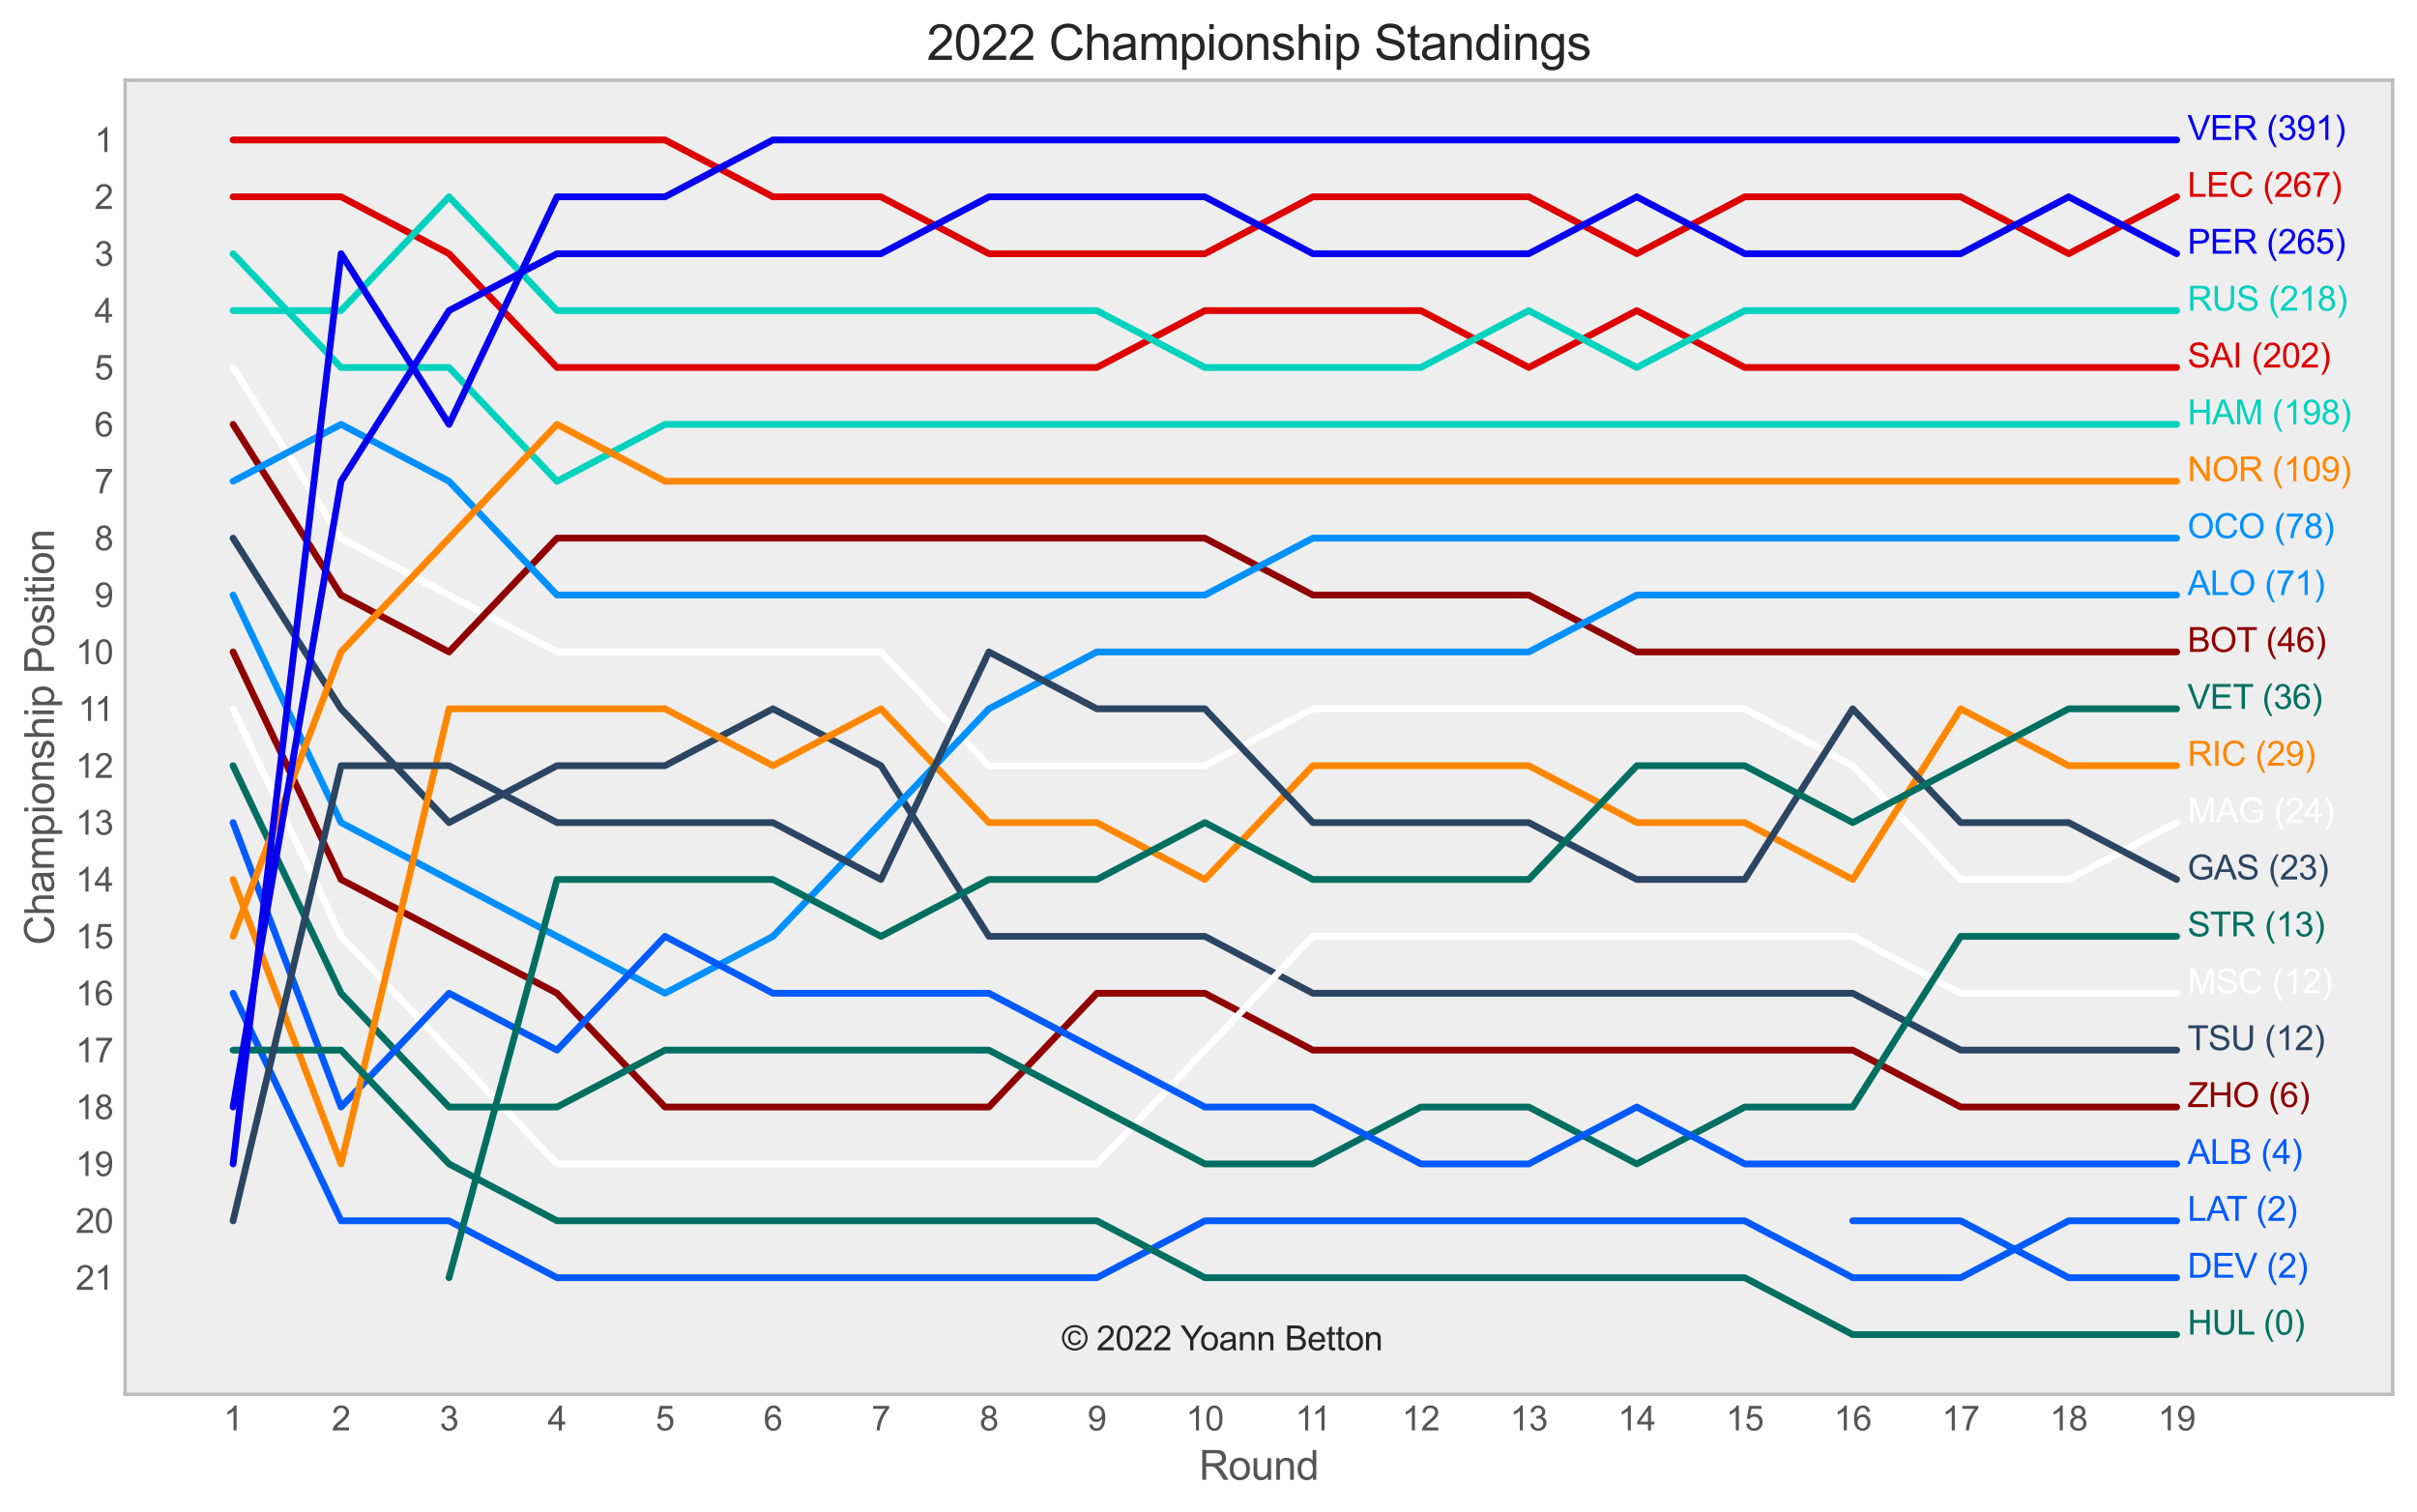 <?xml version="1.0" encoding="utf-8" standalone="no"?>
<!DOCTYPE svg PUBLIC "-//W3C//DTD SVG 1.1//EN"
  "http://www.w3.org/Graphics/SVG/1.1/DTD/svg11.dtd">
<svg xmlns:xlink="http://www.w3.org/1999/xlink" width="713.742pt" height="446.582pt" viewBox="0 0 713.742 446.582" xmlns="http://www.w3.org/2000/svg" version="1.1">
 <defs>
  <style type="text/css">*{stroke-linejoin: round; stroke-linecap: butt}</style>
 </defs>
 <g id="figure_1">
  <g id="patch_1">
   <path d="M 0 446.582 
L 713.742 446.582 
L 713.742 0 
L 0 0 
z
" style="fill: #ffffff"/>
  </g>
  <g id="axes_1">
   <g id="patch_2">
    <path d="M 36.943 411.763 
L 706.543 411.763 
L 706.543 23.683 
L 36.943 23.683 
z
" style="fill: #eeeeee"/>
   </g>
   <g id="matplotlib.axis_1">
    <g id="xtick_1">
     <g id="line2d_1"/>
     <g id="text_1">
      <!-- 1 -->
      <g style="fill: #555555" transform="translate(66.048 422.421)scale(0.1 -0.1)">
       <defs>
        <path id="ArialMT-31" d="M 2384 0 
L 1822 0 
L 1822 3584 
Q 1619 3391 1289 3197 
Q 959 3003 697 2906 
L 697 3450 
Q 1169 3672 1522 3987 
Q 1875 4303 2022 4600 
L 2384 4600 
L 2384 0 
z
" transform="scale(0.016)"/>
       </defs>
       <use xlink:href="#ArialMT-31"/>
      </g>
     </g>
    </g>
    <g id="xtick_2">
     <g id="line2d_2"/>
     <g id="text_2">
      <!-- 2 -->
      <g style="fill: #555555" transform="translate(97.933 422.421)scale(0.1 -0.1)">
       <defs>
        <path id="ArialMT-32" d="M 3222 541 
L 3222 0 
L 194 0 
Q 188 203 259 391 
Q 375 700 629 1000 
Q 884 1300 1366 1694 
Q 2113 2306 2375 2664 
Q 2638 3022 2638 3341 
Q 2638 3675 2398 3904 
Q 2159 4134 1775 4134 
Q 1369 4134 1125 3890 
Q 881 3647 878 3216 
L 300 3275 
Q 359 3922 746 4261 
Q 1134 4600 1788 4600 
Q 2447 4600 2831 4234 
Q 3216 3869 3216 3328 
Q 3216 3053 3103 2787 
Q 2991 2522 2730 2228 
Q 2469 1934 1863 1422 
Q 1356 997 1212 845 
Q 1069 694 975 541 
L 3222 541 
z
" transform="scale(0.016)"/>
       </defs>
       <use xlink:href="#ArialMT-32"/>
      </g>
     </g>
    </g>
    <g id="xtick_3">
     <g id="line2d_3"/>
     <g id="text_3">
      <!-- 3 -->
      <g style="fill: #555555" transform="translate(129.819 422.421)scale(0.1 -0.1)">
       <defs>
        <path id="ArialMT-33" d="M 269 1209 
L 831 1284 
Q 928 806 1161 595 
Q 1394 384 1728 384 
Q 2125 384 2398 659 
Q 2672 934 2672 1341 
Q 2672 1728 2419 1979 
Q 2166 2231 1775 2231 
Q 1616 2231 1378 2169 
L 1441 2663 
Q 1497 2656 1531 2656 
Q 1891 2656 2178 2843 
Q 2466 3031 2466 3422 
Q 2466 3731 2256 3934 
Q 2047 4138 1716 4138 
Q 1388 4138 1169 3931 
Q 950 3725 888 3313 
L 325 3413 
Q 428 3978 793 4289 
Q 1159 4600 1703 4600 
Q 2078 4600 2393 4439 
Q 2709 4278 2876 4000 
Q 3044 3722 3044 3409 
Q 3044 3113 2884 2869 
Q 2725 2625 2413 2481 
Q 2819 2388 3044 2092 
Q 3269 1797 3269 1353 
Q 3269 753 2831 336 
Q 2394 -81 1725 -81 
Q 1122 -81 723 278 
Q 325 638 269 1209 
z
" transform="scale(0.016)"/>
       </defs>
       <use xlink:href="#ArialMT-33"/>
      </g>
     </g>
    </g>
    <g id="xtick_4">
     <g id="line2d_4"/>
     <g id="text_4">
      <!-- 4 -->
      <g style="fill: #555555" transform="translate(161.705 422.421)scale(0.1 -0.1)">
       <defs>
        <path id="ArialMT-34" d="M 2069 0 
L 2069 1097 
L 81 1097 
L 81 1613 
L 2172 4581 
L 2631 4581 
L 2631 1613 
L 3250 1613 
L 3250 1097 
L 2631 1097 
L 2631 0 
L 2069 0 
z
M 2069 1613 
L 2069 3678 
L 634 1613 
L 2069 1613 
z
" transform="scale(0.016)"/>
       </defs>
       <use xlink:href="#ArialMT-34"/>
      </g>
     </g>
    </g>
    <g id="xtick_5">
     <g id="line2d_5"/>
     <g id="text_5">
      <!-- 5 -->
      <g style="fill: #555555" transform="translate(193.591 422.421)scale(0.1 -0.1)">
       <defs>
        <path id="ArialMT-35" d="M 266 1200 
L 856 1250 
Q 922 819 1161 601 
Q 1400 384 1738 384 
Q 2144 384 2425 690 
Q 2706 997 2706 1503 
Q 2706 1984 2436 2262 
Q 2166 2541 1728 2541 
Q 1456 2541 1237 2417 
Q 1019 2294 894 2097 
L 366 2166 
L 809 4519 
L 3088 4519 
L 3088 3981 
L 1259 3981 
L 1013 2750 
Q 1425 3038 1878 3038 
Q 2478 3038 2890 2622 
Q 3303 2206 3303 1553 
Q 3303 931 2941 478 
Q 2500 -78 1738 -78 
Q 1113 -78 717 272 
Q 322 622 266 1200 
z
" transform="scale(0.016)"/>
       </defs>
       <use xlink:href="#ArialMT-35"/>
      </g>
     </g>
    </g>
    <g id="xtick_6">
     <g id="line2d_6"/>
     <g id="text_6">
      <!-- 6 -->
      <g style="fill: #555555" transform="translate(225.476 422.421)scale(0.1 -0.1)">
       <defs>
        <path id="ArialMT-36" d="M 3184 3459 
L 2625 3416 
Q 2550 3747 2413 3897 
Q 2184 4138 1850 4138 
Q 1581 4138 1378 3988 
Q 1113 3794 959 3422 
Q 806 3050 800 2363 
Q 1003 2672 1297 2822 
Q 1591 2972 1913 2972 
Q 2475 2972 2870 2558 
Q 3266 2144 3266 1488 
Q 3266 1056 3080 686 
Q 2894 316 2569 119 
Q 2244 -78 1831 -78 
Q 1128 -78 684 439 
Q 241 956 241 2144 
Q 241 3472 731 4075 
Q 1159 4600 1884 4600 
Q 2425 4600 2770 4297 
Q 3116 3994 3184 3459 
z
M 888 1484 
Q 888 1194 1011 928 
Q 1134 663 1356 523 
Q 1578 384 1822 384 
Q 2178 384 2434 671 
Q 2691 959 2691 1453 
Q 2691 1928 2437 2201 
Q 2184 2475 1800 2475 
Q 1419 2475 1153 2201 
Q 888 1928 888 1484 
z
" transform="scale(0.016)"/>
       </defs>
       <use xlink:href="#ArialMT-36"/>
      </g>
     </g>
    </g>
    <g id="xtick_7">
     <g id="line2d_7"/>
     <g id="text_7">
      <!-- 7 -->
      <g style="fill: #555555" transform="translate(257.362 422.421)scale(0.1 -0.1)">
       <defs>
        <path id="ArialMT-37" d="M 303 3981 
L 303 4522 
L 3269 4522 
L 3269 4084 
Q 2831 3619 2401 2847 
Q 1972 2075 1738 1259 
Q 1569 684 1522 0 
L 944 0 
Q 953 541 1156 1306 
Q 1359 2072 1739 2783 
Q 2119 3494 2547 3981 
L 303 3981 
z
" transform="scale(0.016)"/>
       </defs>
       <use xlink:href="#ArialMT-37"/>
      </g>
     </g>
    </g>
    <g id="xtick_8">
     <g id="line2d_8"/>
     <g id="text_8">
      <!-- 8 -->
      <g style="fill: #555555" transform="translate(289.248 422.421)scale(0.1 -0.1)">
       <defs>
        <path id="ArialMT-38" d="M 1131 2484 
Q 781 2613 612 2850 
Q 444 3088 444 3419 
Q 444 3919 803 4259 
Q 1163 4600 1759 4600 
Q 2359 4600 2725 4251 
Q 3091 3903 3091 3403 
Q 3091 3084 2923 2848 
Q 2756 2613 2416 2484 
Q 2838 2347 3058 2040 
Q 3278 1734 3278 1309 
Q 3278 722 2862 322 
Q 2447 -78 1769 -78 
Q 1091 -78 675 323 
Q 259 725 259 1325 
Q 259 1772 486 2073 
Q 713 2375 1131 2484 
z
M 1019 3438 
Q 1019 3113 1228 2906 
Q 1438 2700 1772 2700 
Q 2097 2700 2305 2904 
Q 2513 3109 2513 3406 
Q 2513 3716 2298 3927 
Q 2084 4138 1766 4138 
Q 1444 4138 1231 3931 
Q 1019 3725 1019 3438 
z
M 838 1322 
Q 838 1081 952 856 
Q 1066 631 1291 507 
Q 1516 384 1775 384 
Q 2178 384 2440 643 
Q 2703 903 2703 1303 
Q 2703 1709 2433 1975 
Q 2163 2241 1756 2241 
Q 1359 2241 1098 1978 
Q 838 1716 838 1322 
z
" transform="scale(0.016)"/>
       </defs>
       <use xlink:href="#ArialMT-38"/>
      </g>
     </g>
    </g>
    <g id="xtick_9">
     <g id="line2d_9"/>
     <g id="text_9">
      <!-- 9 -->
      <g style="fill: #555555" transform="translate(321.133 422.421)scale(0.1 -0.1)">
       <defs>
        <path id="ArialMT-39" d="M 350 1059 
L 891 1109 
Q 959 728 1153 556 
Q 1347 384 1650 384 
Q 1909 384 2104 503 
Q 2300 622 2425 820 
Q 2550 1019 2634 1356 
Q 2719 1694 2719 2044 
Q 2719 2081 2716 2156 
Q 2547 1888 2255 1720 
Q 1963 1553 1622 1553 
Q 1053 1553 659 1965 
Q 266 2378 266 3053 
Q 266 3750 677 4175 
Q 1088 4600 1706 4600 
Q 2153 4600 2523 4359 
Q 2894 4119 3086 3673 
Q 3278 3228 3278 2384 
Q 3278 1506 3087 986 
Q 2897 466 2520 194 
Q 2144 -78 1638 -78 
Q 1100 -78 759 220 
Q 419 519 350 1059 
z
M 2653 3081 
Q 2653 3566 2395 3850 
Q 2138 4134 1775 4134 
Q 1400 4134 1122 3828 
Q 844 3522 844 3034 
Q 844 2597 1108 2323 
Q 1372 2050 1759 2050 
Q 2150 2050 2401 2323 
Q 2653 2597 2653 3081 
z
" transform="scale(0.016)"/>
       </defs>
       <use xlink:href="#ArialMT-39"/>
      </g>
     </g>
    </g>
    <g id="xtick_10">
     <g id="line2d_10"/>
     <g id="text_10">
      <!-- 10 -->
      <g style="fill: #555555" transform="translate(350.239 422.421)scale(0.1 -0.1)">
       <defs>
        <path id="ArialMT-30" d="M 266 2259 
Q 266 3072 433 3567 
Q 600 4063 929 4331 
Q 1259 4600 1759 4600 
Q 2128 4600 2406 4451 
Q 2684 4303 2865 4023 
Q 3047 3744 3150 3342 
Q 3253 2941 3253 2259 
Q 3253 1453 3087 958 
Q 2922 463 2592 192 
Q 2263 -78 1759 -78 
Q 1097 -78 719 397 
Q 266 969 266 2259 
z
M 844 2259 
Q 844 1131 1108 757 
Q 1372 384 1759 384 
Q 2147 384 2411 759 
Q 2675 1134 2675 2259 
Q 2675 3391 2411 3762 
Q 2147 4134 1753 4134 
Q 1366 4134 1134 3806 
Q 844 3388 844 2259 
z
" transform="scale(0.016)"/>
       </defs>
       <use xlink:href="#ArialMT-31"/>
       <use xlink:href="#ArialMT-30" x="55.615"/>
      </g>
     </g>
    </g>
    <g id="xtick_11">
     <g id="line2d_11"/>
     <g id="text_11">
      <!-- 11 -->
      <g style="fill: #555555" transform="translate(382.493 422.421)scale(0.1 -0.1)">
       <use xlink:href="#ArialMT-31"/>
       <use xlink:href="#ArialMT-31" x="48.24"/>
      </g>
     </g>
    </g>
    <g id="xtick_12">
     <g id="line2d_12"/>
     <g id="text_12">
      <!-- 12 -->
      <g style="fill: #555555" transform="translate(414.01 422.421)scale(0.1 -0.1)">
       <use xlink:href="#ArialMT-31"/>
       <use xlink:href="#ArialMT-32" x="55.615"/>
      </g>
     </g>
    </g>
    <g id="xtick_13">
     <g id="line2d_13"/>
     <g id="text_13">
      <!-- 13 -->
      <g style="fill: #555555" transform="translate(445.896 422.421)scale(0.1 -0.1)">
       <use xlink:href="#ArialMT-31"/>
       <use xlink:href="#ArialMT-33" x="55.615"/>
      </g>
     </g>
    </g>
    <g id="xtick_14">
     <g id="line2d_14"/>
     <g id="text_14">
      <!-- 14 -->
      <g style="fill: #555555" transform="translate(477.782 422.421)scale(0.1 -0.1)">
       <use xlink:href="#ArialMT-31"/>
       <use xlink:href="#ArialMT-34" x="55.615"/>
      </g>
     </g>
    </g>
    <g id="xtick_15">
     <g id="line2d_15"/>
     <g id="text_15">
      <!-- 15 -->
      <g style="fill: #555555" transform="translate(509.667 422.421)scale(0.1 -0.1)">
       <use xlink:href="#ArialMT-31"/>
       <use xlink:href="#ArialMT-35" x="55.615"/>
      </g>
     </g>
    </g>
    <g id="xtick_16">
     <g id="line2d_16"/>
     <g id="text_16">
      <!-- 16 -->
      <g style="fill: #555555" transform="translate(541.553 422.421)scale(0.1 -0.1)">
       <use xlink:href="#ArialMT-31"/>
       <use xlink:href="#ArialMT-36" x="55.615"/>
      </g>
     </g>
    </g>
    <g id="xtick_17">
     <g id="line2d_17"/>
     <g id="text_17">
      <!-- 17 -->
      <g style="fill: #555555" transform="translate(573.439 422.421)scale(0.1 -0.1)">
       <use xlink:href="#ArialMT-31"/>
       <use xlink:href="#ArialMT-37" x="55.615"/>
      </g>
     </g>
    </g>
    <g id="xtick_18">
     <g id="line2d_18"/>
     <g id="text_18">
      <!-- 18 -->
      <g style="fill: #555555" transform="translate(605.324 422.421)scale(0.1 -0.1)">
       <use xlink:href="#ArialMT-31"/>
       <use xlink:href="#ArialMT-38" x="55.615"/>
      </g>
     </g>
    </g>
    <g id="xtick_19">
     <g id="line2d_19"/>
     <g id="text_19">
      <!-- 19 -->
      <g style="fill: #555555" transform="translate(637.21 422.421)scale(0.1 -0.1)">
       <use xlink:href="#ArialMT-31"/>
       <use xlink:href="#ArialMT-39" x="55.615"/>
      </g>
     </g>
    </g>
    <g id="text_20">
     <!-- Round -->
     <g style="fill: #555555" transform="translate(354.063 436.997)scale(0.12 -0.12)">
      <defs>
       <path id="ArialMT-52" d="M 503 0 
L 503 4581 
L 2534 4581 
Q 3147 4581 3465 4457 
Q 3784 4334 3975 4021 
Q 4166 3709 4166 3331 
Q 4166 2844 3850 2509 
Q 3534 2175 2875 2084 
Q 3116 1969 3241 1856 
Q 3506 1613 3744 1247 
L 4541 0 
L 3778 0 
L 3172 953 
Q 2906 1366 2734 1584 
Q 2563 1803 2427 1890 
Q 2291 1978 2150 2013 
Q 2047 2034 1813 2034 
L 1109 2034 
L 1109 0 
L 503 0 
z
M 1109 2559 
L 2413 2559 
Q 2828 2559 3062 2645 
Q 3297 2731 3419 2920 
Q 3541 3109 3541 3331 
Q 3541 3656 3305 3865 
Q 3069 4075 2559 4075 
L 1109 4075 
L 1109 2559 
z
" transform="scale(0.016)"/>
       <path id="ArialMT-6f" d="M 213 1659 
Q 213 2581 725 3025 
Q 1153 3394 1769 3394 
Q 2453 3394 2887 2945 
Q 3322 2497 3322 1706 
Q 3322 1066 3130 698 
Q 2938 331 2570 128 
Q 2203 -75 1769 -75 
Q 1072 -75 642 372 
Q 213 819 213 1659 
z
M 791 1659 
Q 791 1022 1069 705 
Q 1347 388 1769 388 
Q 2188 388 2466 706 
Q 2744 1025 2744 1678 
Q 2744 2294 2464 2611 
Q 2184 2928 1769 2928 
Q 1347 2928 1069 2612 
Q 791 2297 791 1659 
z
" transform="scale(0.016)"/>
       <path id="ArialMT-75" d="M 2597 0 
L 2597 488 
Q 2209 -75 1544 -75 
Q 1250 -75 995 37 
Q 741 150 617 320 
Q 494 491 444 738 
Q 409 903 409 1263 
L 409 3319 
L 972 3319 
L 972 1478 
Q 972 1038 1006 884 
Q 1059 663 1231 536 
Q 1403 409 1656 409 
Q 1909 409 2131 539 
Q 2353 669 2445 892 
Q 2538 1116 2538 1541 
L 2538 3319 
L 3100 3319 
L 3100 0 
L 2597 0 
z
" transform="scale(0.016)"/>
       <path id="ArialMT-6e" d="M 422 0 
L 422 3319 
L 928 3319 
L 928 2847 
Q 1294 3394 1984 3394 
Q 2284 3394 2536 3286 
Q 2788 3178 2913 3003 
Q 3038 2828 3088 2588 
Q 3119 2431 3119 2041 
L 3119 0 
L 2556 0 
L 2556 2019 
Q 2556 2363 2490 2533 
Q 2425 2703 2258 2804 
Q 2091 2906 1866 2906 
Q 1506 2906 1245 2678 
Q 984 2450 984 1813 
L 984 0 
L 422 0 
z
" transform="scale(0.016)"/>
       <path id="ArialMT-64" d="M 2575 0 
L 2575 419 
Q 2259 -75 1647 -75 
Q 1250 -75 917 144 
Q 584 363 401 755 
Q 219 1147 219 1656 
Q 219 2153 384 2558 
Q 550 2963 881 3178 
Q 1213 3394 1622 3394 
Q 1922 3394 2156 3267 
Q 2391 3141 2538 2938 
L 2538 4581 
L 3097 4581 
L 3097 0 
L 2575 0 
z
M 797 1656 
Q 797 1019 1065 703 
Q 1334 388 1700 388 
Q 2069 388 2326 689 
Q 2584 991 2584 1609 
Q 2584 2291 2321 2609 
Q 2059 2928 1675 2928 
Q 1300 2928 1048 2622 
Q 797 2316 797 1656 
z
" transform="scale(0.016)"/>
      </defs>
      <use xlink:href="#ArialMT-52"/>
      <use xlink:href="#ArialMT-6f" x="72.217"/>
      <use xlink:href="#ArialMT-75" x="127.832"/>
      <use xlink:href="#ArialMT-6e" x="183.447"/>
      <use xlink:href="#ArialMT-64" x="239.062"/>
     </g>
    </g>
   </g>
   <g id="matplotlib.axis_2">
    <g id="ytick_1">
     <g id="line2d_20"/>
     <g id="text_21">
      <!-- 1 -->
      <g style="fill: #555555" transform="translate(27.882 44.902)scale(0.1 -0.1)">
       <use xlink:href="#ArialMT-31"/>
      </g>
     </g>
    </g>
    <g id="ytick_2">
     <g id="line2d_21"/>
     <g id="text_22">
      <!-- 2 -->
      <g style="fill: #555555" transform="translate(27.882 61.702)scale(0.1 -0.1)">
       <use xlink:href="#ArialMT-32"/>
      </g>
     </g>
    </g>
    <g id="ytick_3">
     <g id="line2d_22"/>
     <g id="text_23">
      <!-- 3 -->
      <g style="fill: #555555" transform="translate(27.882 78.502)scale(0.1 -0.1)">
       <use xlink:href="#ArialMT-33"/>
      </g>
     </g>
    </g>
    <g id="ytick_4">
     <g id="line2d_23"/>
     <g id="text_24">
      <!-- 4 -->
      <g style="fill: #555555" transform="translate(27.882 95.302)scale(0.1 -0.1)">
       <use xlink:href="#ArialMT-34"/>
      </g>
     </g>
    </g>
    <g id="ytick_5">
     <g id="line2d_24"/>
     <g id="text_25">
      <!-- 5 -->
      <g style="fill: #555555" transform="translate(27.882 112.102)scale(0.1 -0.1)">
       <use xlink:href="#ArialMT-35"/>
      </g>
     </g>
    </g>
    <g id="ytick_6">
     <g id="line2d_25"/>
     <g id="text_26">
      <!-- 6 -->
      <g style="fill: #555555" transform="translate(27.882 128.902)scale(0.1 -0.1)">
       <use xlink:href="#ArialMT-36"/>
      </g>
     </g>
    </g>
    <g id="ytick_7">
     <g id="line2d_26"/>
     <g id="text_27">
      <!-- 7 -->
      <g style="fill: #555555" transform="translate(27.882 145.702)scale(0.1 -0.1)">
       <use xlink:href="#ArialMT-37"/>
      </g>
     </g>
    </g>
    <g id="ytick_8">
     <g id="line2d_27"/>
     <g id="text_28">
      <!-- 8 -->
      <g style="fill: #555555" transform="translate(27.882 162.502)scale(0.1 -0.1)">
       <use xlink:href="#ArialMT-38"/>
      </g>
     </g>
    </g>
    <g id="ytick_9">
     <g id="line2d_28"/>
     <g id="text_29">
      <!-- 9 -->
      <g style="fill: #555555" transform="translate(27.882 179.302)scale(0.1 -0.1)">
       <use xlink:href="#ArialMT-39"/>
      </g>
     </g>
    </g>
    <g id="ytick_10">
     <g id="line2d_29"/>
     <g id="text_30">
      <!-- 10 -->
      <g style="fill: #555555" transform="translate(22.321 196.102)scale(0.1 -0.1)">
       <use xlink:href="#ArialMT-31"/>
       <use xlink:href="#ArialMT-30" x="55.615"/>
      </g>
     </g>
    </g>
    <g id="ytick_11">
     <g id="line2d_30"/>
     <g id="text_31">
      <!-- 11 -->
      <g style="fill: #555555" transform="translate(23.058 212.902)scale(0.1 -0.1)">
       <use xlink:href="#ArialMT-31"/>
       <use xlink:href="#ArialMT-31" x="48.24"/>
      </g>
     </g>
    </g>
    <g id="ytick_12">
     <g id="line2d_31"/>
     <g id="text_32">
      <!-- 12 -->
      <g style="fill: #555555" transform="translate(22.321 229.702)scale(0.1 -0.1)">
       <use xlink:href="#ArialMT-31"/>
       <use xlink:href="#ArialMT-32" x="55.615"/>
      </g>
     </g>
    </g>
    <g id="ytick_13">
     <g id="line2d_32"/>
     <g id="text_33">
      <!-- 13 -->
      <g style="fill: #555555" transform="translate(22.321 246.502)scale(0.1 -0.1)">
       <use xlink:href="#ArialMT-31"/>
       <use xlink:href="#ArialMT-33" x="55.615"/>
      </g>
     </g>
    </g>
    <g id="ytick_14">
     <g id="line2d_33"/>
     <g id="text_34">
      <!-- 14 -->
      <g style="fill: #555555" transform="translate(22.321 263.302)scale(0.1 -0.1)">
       <use xlink:href="#ArialMT-31"/>
       <use xlink:href="#ArialMT-34" x="55.615"/>
      </g>
     </g>
    </g>
    <g id="ytick_15">
     <g id="line2d_34"/>
     <g id="text_35">
      <!-- 15 -->
      <g style="fill: #555555" transform="translate(22.321 280.102)scale(0.1 -0.1)">
       <use xlink:href="#ArialMT-31"/>
       <use xlink:href="#ArialMT-35" x="55.615"/>
      </g>
     </g>
    </g>
    <g id="ytick_16">
     <g id="line2d_35"/>
     <g id="text_36">
      <!-- 16 -->
      <g style="fill: #555555" transform="translate(22.321 296.902)scale(0.1 -0.1)">
       <use xlink:href="#ArialMT-31"/>
       <use xlink:href="#ArialMT-36" x="55.615"/>
      </g>
     </g>
    </g>
    <g id="ytick_17">
     <g id="line2d_36"/>
     <g id="text_37">
      <!-- 17 -->
      <g style="fill: #555555" transform="translate(22.321 313.702)scale(0.1 -0.1)">
       <use xlink:href="#ArialMT-31"/>
       <use xlink:href="#ArialMT-37" x="55.615"/>
      </g>
     </g>
    </g>
    <g id="ytick_18">
     <g id="line2d_37"/>
     <g id="text_38">
      <!-- 18 -->
      <g style="fill: #555555" transform="translate(22.321 330.502)scale(0.1 -0.1)">
       <use xlink:href="#ArialMT-31"/>
       <use xlink:href="#ArialMT-38" x="55.615"/>
      </g>
     </g>
    </g>
    <g id="ytick_19">
     <g id="line2d_38"/>
     <g id="text_39">
      <!-- 19 -->
      <g style="fill: #555555" transform="translate(22.321 347.302)scale(0.1 -0.1)">
       <use xlink:href="#ArialMT-31"/>
       <use xlink:href="#ArialMT-39" x="55.615"/>
      </g>
     </g>
    </g>
    <g id="ytick_20">
     <g id="line2d_39"/>
     <g id="text_40">
      <!-- 20 -->
      <g style="fill: #555555" transform="translate(22.321 364.102)scale(0.1 -0.1)">
       <use xlink:href="#ArialMT-32"/>
       <use xlink:href="#ArialMT-30" x="55.615"/>
      </g>
     </g>
    </g>
    <g id="ytick_21">
     <g id="line2d_40"/>
     <g id="text_41">
      <!-- 21 -->
      <g style="fill: #555555" transform="translate(22.321 380.902)scale(0.1 -0.1)">
       <use xlink:href="#ArialMT-32"/>
       <use xlink:href="#ArialMT-31" x="55.615"/>
      </g>
     </g>
    </g>
    <g id="text_42">
     <!-- Championship Position -->
     <g style="fill: #555555" transform="translate(15.936 279.088)rotate(-90)scale(0.12 -0.12)">
      <defs>
       <path id="ArialMT-43" d="M 3763 1606 
L 4369 1453 
Q 4178 706 3683 314 
Q 3188 -78 2472 -78 
Q 1731 -78 1267 223 
Q 803 525 561 1097 
Q 319 1669 319 2325 
Q 319 3041 592 3573 
Q 866 4106 1370 4382 
Q 1875 4659 2481 4659 
Q 3169 4659 3637 4309 
Q 4106 3959 4291 3325 
L 3694 3184 
Q 3534 3684 3231 3912 
Q 2928 4141 2469 4141 
Q 1941 4141 1586 3887 
Q 1231 3634 1087 3207 
Q 944 2781 944 2328 
Q 944 1744 1114 1308 
Q 1284 872 1643 656 
Q 2003 441 2422 441 
Q 2931 441 3284 734 
Q 3638 1028 3763 1606 
z
" transform="scale(0.016)"/>
       <path id="ArialMT-68" d="M 422 0 
L 422 4581 
L 984 4581 
L 984 2938 
Q 1378 3394 1978 3394 
Q 2347 3394 2619 3248 
Q 2891 3103 3008 2847 
Q 3125 2591 3125 2103 
L 3125 0 
L 2563 0 
L 2563 2103 
Q 2563 2525 2380 2717 
Q 2197 2909 1863 2909 
Q 1613 2909 1392 2779 
Q 1172 2650 1078 2428 
Q 984 2206 984 1816 
L 984 0 
L 422 0 
z
" transform="scale(0.016)"/>
       <path id="ArialMT-61" d="M 2588 409 
Q 2275 144 1986 34 
Q 1697 -75 1366 -75 
Q 819 -75 525 192 
Q 231 459 231 875 
Q 231 1119 342 1320 
Q 453 1522 633 1644 
Q 813 1766 1038 1828 
Q 1203 1872 1538 1913 
Q 2219 1994 2541 2106 
Q 2544 2222 2544 2253 
Q 2544 2597 2384 2738 
Q 2169 2928 1744 2928 
Q 1347 2928 1158 2789 
Q 969 2650 878 2297 
L 328 2372 
Q 403 2725 575 2942 
Q 747 3159 1072 3276 
Q 1397 3394 1825 3394 
Q 2250 3394 2515 3294 
Q 2781 3194 2906 3042 
Q 3031 2891 3081 2659 
Q 3109 2516 3109 2141 
L 3109 1391 
Q 3109 606 3145 398 
Q 3181 191 3288 0 
L 2700 0 
Q 2613 175 2588 409 
z
M 2541 1666 
Q 2234 1541 1622 1453 
Q 1275 1403 1131 1340 
Q 988 1278 909 1158 
Q 831 1038 831 891 
Q 831 666 1001 516 
Q 1172 366 1500 366 
Q 1825 366 2078 508 
Q 2331 650 2450 897 
Q 2541 1088 2541 1459 
L 2541 1666 
z
" transform="scale(0.016)"/>
       <path id="ArialMT-6d" d="M 422 0 
L 422 3319 
L 925 3319 
L 925 2853 
Q 1081 3097 1340 3245 
Q 1600 3394 1931 3394 
Q 2300 3394 2536 3241 
Q 2772 3088 2869 2813 
Q 3263 3394 3894 3394 
Q 4388 3394 4653 3120 
Q 4919 2847 4919 2278 
L 4919 0 
L 4359 0 
L 4359 2091 
Q 4359 2428 4304 2576 
Q 4250 2725 4106 2815 
Q 3963 2906 3769 2906 
Q 3419 2906 3187 2673 
Q 2956 2441 2956 1928 
L 2956 0 
L 2394 0 
L 2394 2156 
Q 2394 2531 2256 2718 
Q 2119 2906 1806 2906 
Q 1569 2906 1367 2781 
Q 1166 2656 1075 2415 
Q 984 2175 984 1722 
L 984 0 
L 422 0 
z
" transform="scale(0.016)"/>
       <path id="ArialMT-70" d="M 422 -1272 
L 422 3319 
L 934 3319 
L 934 2888 
Q 1116 3141 1344 3267 
Q 1572 3394 1897 3394 
Q 2322 3394 2647 3175 
Q 2972 2956 3137 2557 
Q 3303 2159 3303 1684 
Q 3303 1175 3120 767 
Q 2938 359 2589 142 
Q 2241 -75 1856 -75 
Q 1575 -75 1351 44 
Q 1128 163 984 344 
L 984 -1272 
L 422 -1272 
z
M 931 1641 
Q 931 1000 1190 694 
Q 1450 388 1819 388 
Q 2194 388 2461 705 
Q 2728 1022 2728 1688 
Q 2728 2322 2467 2637 
Q 2206 2953 1844 2953 
Q 1484 2953 1207 2617 
Q 931 2281 931 1641 
z
" transform="scale(0.016)"/>
       <path id="ArialMT-69" d="M 425 3934 
L 425 4581 
L 988 4581 
L 988 3934 
L 425 3934 
z
M 425 0 
L 425 3319 
L 988 3319 
L 988 0 
L 425 0 
z
" transform="scale(0.016)"/>
       <path id="ArialMT-73" d="M 197 991 
L 753 1078 
Q 800 744 1014 566 
Q 1228 388 1613 388 
Q 2000 388 2187 545 
Q 2375 703 2375 916 
Q 2375 1106 2209 1216 
Q 2094 1291 1634 1406 
Q 1016 1563 777 1677 
Q 538 1791 414 1992 
Q 291 2194 291 2438 
Q 291 2659 392 2848 
Q 494 3038 669 3163 
Q 800 3259 1026 3326 
Q 1253 3394 1513 3394 
Q 1903 3394 2198 3281 
Q 2494 3169 2634 2976 
Q 2775 2784 2828 2463 
L 2278 2388 
Q 2241 2644 2061 2787 
Q 1881 2931 1553 2931 
Q 1166 2931 1000 2803 
Q 834 2675 834 2503 
Q 834 2394 903 2306 
Q 972 2216 1119 2156 
Q 1203 2125 1616 2013 
Q 2213 1853 2448 1751 
Q 2684 1650 2818 1456 
Q 2953 1263 2953 975 
Q 2953 694 2789 445 
Q 2625 197 2315 61 
Q 2006 -75 1616 -75 
Q 969 -75 630 194 
Q 291 463 197 991 
z
" transform="scale(0.016)"/>
       <path id="ArialMT-20" transform="scale(0.016)"/>
       <path id="ArialMT-50" d="M 494 0 
L 494 4581 
L 2222 4581 
Q 2678 4581 2919 4538 
Q 3256 4481 3484 4323 
Q 3713 4166 3852 3881 
Q 3991 3597 3991 3256 
Q 3991 2672 3619 2267 
Q 3247 1863 2275 1863 
L 1100 1863 
L 1100 0 
L 494 0 
z
M 1100 2403 
L 2284 2403 
Q 2872 2403 3119 2622 
Q 3366 2841 3366 3238 
Q 3366 3525 3220 3729 
Q 3075 3934 2838 4000 
Q 2684 4041 2272 4041 
L 1100 4041 
L 1100 2403 
z
" transform="scale(0.016)"/>
       <path id="ArialMT-74" d="M 1650 503 
L 1731 6 
Q 1494 -44 1306 -44 
Q 1000 -44 831 53 
Q 663 150 594 308 
Q 525 466 525 972 
L 525 2881 
L 113 2881 
L 113 3319 
L 525 3319 
L 525 4141 
L 1084 4478 
L 1084 3319 
L 1650 3319 
L 1650 2881 
L 1084 2881 
L 1084 941 
Q 1084 700 1114 631 
Q 1144 563 1211 522 
Q 1278 481 1403 481 
Q 1497 481 1650 503 
z
" transform="scale(0.016)"/>
      </defs>
      <use xlink:href="#ArialMT-43"/>
      <use xlink:href="#ArialMT-68" x="72.217"/>
      <use xlink:href="#ArialMT-61" x="127.832"/>
      <use xlink:href="#ArialMT-6d" x="183.447"/>
      <use xlink:href="#ArialMT-70" x="266.748"/>
      <use xlink:href="#ArialMT-69" x="322.363"/>
      <use xlink:href="#ArialMT-6f" x="344.58"/>
      <use xlink:href="#ArialMT-6e" x="400.195"/>
      <use xlink:href="#ArialMT-73" x="455.811"/>
      <use xlink:href="#ArialMT-68" x="505.811"/>
      <use xlink:href="#ArialMT-69" x="561.426"/>
      <use xlink:href="#ArialMT-70" x="583.643"/>
      <use xlink:href="#ArialMT-20" x="639.258"/>
      <use xlink:href="#ArialMT-50" x="667.041"/>
      <use xlink:href="#ArialMT-6f" x="733.74"/>
      <use xlink:href="#ArialMT-73" x="789.355"/>
      <use xlink:href="#ArialMT-69" x="839.355"/>
      <use xlink:href="#ArialMT-74" x="861.572"/>
      <use xlink:href="#ArialMT-69" x="889.355"/>
      <use xlink:href="#ArialMT-6f" x="911.572"/>
      <use xlink:href="#ArialMT-6e" x="967.188"/>
     </g>
    </g>
   </g>
   <g id="line2d_41">
    <path d="M 68.828 41.323 
L 100.714 41.323 
L 132.6 41.323 
L 164.485 41.323 
L 196.371 41.323 
L 228.257 58.123 
L 260.142 58.123 
L 292.028 74.923 
L 323.914 74.923 
L 355.8 74.923 
L 387.685 58.123 
L 419.571 58.123 
L 451.457 58.123 
L 483.342 74.923 
L 515.228 58.123 
L 547.114 58.123 
L 579 58.123 
L 610.885 74.923 
L 642.771 58.123 
" clip-path="url(#pf28429218d)" style="fill: none; stroke: #dc0000; stroke-width: 2; stroke-linecap: round"/>
   </g>
   <g id="line2d_42">
    <path d="M 68.828 58.123 
L 100.714 58.123 
L 132.6 74.923 
L 164.485 108.523 
L 196.371 108.523 
L 228.257 108.523 
L 260.142 108.523 
L 292.028 108.523 
L 323.914 108.523 
L 355.8 91.723 
L 387.685 91.723 
L 419.571 91.723 
L 451.457 108.523 
L 483.342 91.723 
L 515.228 108.523 
L 547.114 108.523 
L 579 108.523 
L 610.885 108.523 
L 642.771 108.523 
" clip-path="url(#pf28429218d)" style="fill: none; stroke: #dc0000; stroke-width: 2; stroke-linecap: round"/>
   </g>
   <g id="line2d_43">
    <path d="M 68.828 74.923 
L 100.714 108.523 
L 132.6 108.523 
L 164.485 142.123 
L 196.371 125.323 
L 228.257 125.323 
L 260.142 125.323 
L 292.028 125.323 
L 323.914 125.323 
L 355.8 125.323 
L 387.685 125.323 
L 419.571 125.323 
L 451.457 125.323 
L 483.342 125.323 
L 515.228 125.323 
L 547.114 125.323 
L 579 125.323 
L 610.885 125.323 
L 642.771 125.323 
" clip-path="url(#pf28429218d)" style="fill: none; stroke: #00d2be; stroke-width: 2; stroke-linecap: round"/>
   </g>
   <g id="line2d_44">
    <path d="M 68.828 91.723 
L 100.714 91.723 
L 132.6 58.123 
L 164.485 91.723 
L 196.371 91.723 
L 228.257 91.723 
L 260.142 91.723 
L 292.028 91.723 
L 323.914 91.723 
L 355.8 108.523 
L 387.685 108.523 
L 419.571 108.523 
L 451.457 91.723 
L 483.342 108.523 
L 515.228 91.723 
L 547.114 91.723 
L 579 91.723 
L 610.885 91.723 
L 642.771 91.723 
" clip-path="url(#pf28429218d)" style="fill: none; stroke: #00d2be; stroke-width: 2; stroke-linecap: round"/>
   </g>
   <g id="line2d_45">
    <path d="M 68.828 108.523 
L 100.714 158.923 
L 132.6 175.723 
L 164.485 192.523 
L 196.371 192.523 
L 228.257 192.523 
L 260.142 192.523 
L 292.028 226.123 
L 323.914 226.123 
L 355.8 226.123 
L 387.685 209.323 
L 419.571 209.323 
L 451.457 209.323 
L 483.342 209.323 
L 515.228 209.323 
L 547.114 226.123 
L 579 259.723 
L 610.885 259.723 
L 642.771 242.923 
" clip-path="url(#pf28429218d)" style="fill: none; stroke: #ffffff; stroke-width: 2; stroke-linecap: round"/>
   </g>
   <g id="line2d_46">
    <path d="M 68.828 125.323 
L 100.714 175.723 
L 132.6 192.523 
L 164.485 158.923 
L 196.371 158.923 
L 228.257 158.923 
L 260.142 158.923 
L 292.028 158.923 
L 323.914 158.923 
L 355.8 158.923 
L 387.685 175.723 
L 419.571 175.723 
L 451.457 175.723 
L 483.342 192.523 
L 515.228 192.523 
L 547.114 192.523 
L 579 192.523 
L 610.885 192.523 
L 642.771 192.523 
" clip-path="url(#pf28429218d)" style="fill: none; stroke: #900000; stroke-width: 2; stroke-linecap: round"/>
   </g>
   <g id="line2d_47">
    <path d="M 68.828 142.123 
L 100.714 125.323 
L 132.6 142.123 
L 164.485 175.723 
L 196.371 175.723 
L 228.257 175.723 
L 260.142 175.723 
L 292.028 175.723 
L 323.914 175.723 
L 355.8 175.723 
L 387.685 158.923 
L 419.571 158.923 
L 451.457 158.923 
L 483.342 158.923 
L 515.228 158.923 
L 547.114 158.923 
L 579 158.923 
L 610.885 158.923 
L 642.771 158.923 
" clip-path="url(#pf28429218d)" style="fill: none; stroke: #0090ff; stroke-width: 2; stroke-linecap: round"/>
   </g>
   <g id="line2d_48">
    <path d="M 68.828 158.923 
L 100.714 209.323 
L 132.6 242.923 
L 164.485 226.123 
L 196.371 226.123 
L 228.257 209.323 
L 260.142 226.123 
L 292.028 276.523 
L 323.914 276.523 
L 355.8 276.523 
L 387.685 293.323 
L 419.571 293.323 
L 451.457 293.323 
L 483.342 293.323 
L 515.228 293.323 
L 547.114 293.323 
L 579 310.123 
L 610.885 310.123 
L 642.771 310.123 
" clip-path="url(#pf28429218d)" style="fill: none; stroke: #2b4562; stroke-width: 2; stroke-linecap: round"/>
   </g>
   <g id="line2d_49">
    <path d="M 68.828 175.723 
L 100.714 242.923 
L 132.6 259.723 
L 164.485 276.523 
L 196.371 293.323 
L 228.257 276.523 
L 260.142 242.923 
L 292.028 209.323 
L 323.914 192.523 
L 355.8 192.523 
L 387.685 192.523 
L 419.571 192.523 
L 451.457 192.523 
L 483.342 175.723 
L 515.228 175.723 
L 547.114 175.723 
L 579 175.723 
L 610.885 175.723 
L 642.771 175.723 
" clip-path="url(#pf28429218d)" style="fill: none; stroke: #0090ff; stroke-width: 2; stroke-linecap: round"/>
   </g>
   <g id="line2d_50">
    <path d="M 68.828 192.523 
L 100.714 259.723 
L 132.6 276.523 
L 164.485 293.323 
L 196.371 326.923 
L 228.257 326.923 
L 260.142 326.923 
L 292.028 326.923 
L 323.914 293.323 
L 355.8 293.323 
L 387.685 310.123 
L 419.571 310.123 
L 451.457 310.123 
L 483.342 310.123 
L 515.228 310.123 
L 547.114 310.123 
L 579 326.923 
L 610.885 326.923 
L 642.771 326.923 
" clip-path="url(#pf28429218d)" style="fill: none; stroke: #900000; stroke-width: 2; stroke-linecap: round"/>
   </g>
   <g id="line2d_51">
    <path d="M 68.828 209.323 
L 100.714 276.523 
L 132.6 310.123 
L 164.485 343.723 
L 196.371 343.723 
L 228.257 343.723 
L 260.142 343.723 
L 292.028 343.723 
L 323.914 343.723 
L 355.8 310.123 
L 387.685 276.523 
L 419.571 276.523 
L 451.457 276.523 
L 483.342 276.523 
L 515.228 276.523 
L 547.114 276.523 
L 579 293.323 
L 610.885 293.323 
L 642.771 293.323 
" clip-path="url(#pf28429218d)" style="fill: none; stroke: #ffffff; stroke-width: 2; stroke-linecap: round"/>
   </g>
   <g id="line2d_52">
    <path d="M 68.828 226.123 
L 100.714 293.323 
L 132.6 326.923 
L 164.485 326.923 
L 196.371 310.123 
L 228.257 310.123 
L 260.142 310.123 
L 292.028 310.123 
L 323.914 326.923 
L 355.8 343.723 
L 387.685 343.723 
L 419.571 326.923 
L 451.457 326.923 
L 483.342 343.723 
L 515.228 326.923 
L 547.114 326.923 
L 579 276.523 
L 610.885 276.523 
L 642.771 276.523 
" clip-path="url(#pf28429218d)" style="fill: none; stroke: #006f62; stroke-width: 2; stroke-linecap: round"/>
   </g>
   <g id="line2d_53">
    <path d="M 68.828 242.923 
L 100.714 326.923 
L 132.6 293.323 
L 164.485 310.123 
L 196.371 276.523 
L 228.257 293.323 
L 260.142 293.323 
L 292.028 293.323 
L 323.914 310.123 
L 355.8 326.923 
L 387.685 326.923 
L 419.571 343.723 
L 451.457 343.723 
L 483.342 326.923 
L 515.228 343.723 
L 547.114 343.723 
L 579 343.723 
L 610.885 343.723 
L 642.771 343.723 
" clip-path="url(#pf28429218d)" style="fill: none; stroke: #005aff; stroke-width: 2; stroke-linecap: round"/>
   </g>
   <g id="line2d_54">
    <path d="M 68.828 259.723 
L 100.714 343.723 
L 132.6 209.323 
L 164.485 209.323 
L 196.371 209.323 
L 228.257 226.123 
L 260.142 209.323 
L 292.028 242.923 
L 323.914 242.923 
L 355.8 259.723 
L 387.685 226.123 
L 419.571 226.123 
L 451.457 226.123 
L 483.342 242.923 
L 515.228 242.923 
L 547.114 259.723 
L 579 209.323 
L 610.885 226.123 
L 642.771 226.123 
" clip-path="url(#pf28429218d)" style="fill: none; stroke: #ff8700; stroke-width: 2; stroke-linecap: round"/>
   </g>
   <g id="line2d_55">
    <path d="M 68.828 276.523 
L 100.714 192.523 
L 132.6 158.923 
L 164.485 125.323 
L 196.371 142.123 
L 228.257 142.123 
L 260.142 142.123 
L 292.028 142.123 
L 323.914 142.123 
L 355.8 142.123 
L 387.685 142.123 
L 419.571 142.123 
L 451.457 142.123 
L 483.342 142.123 
L 515.228 142.123 
L 547.114 142.123 
L 579 142.123 
L 610.885 142.123 
L 642.771 142.123 
" clip-path="url(#pf28429218d)" style="fill: none; stroke: #ff8700; stroke-width: 2; stroke-linecap: round"/>
   </g>
   <g id="line2d_56">
    <path d="M 68.828 293.323 
L 100.714 360.523 
L 132.6 360.523 
L 164.485 377.323 
L 196.371 377.323 
L 228.257 377.323 
L 260.142 377.323 
L 292.028 377.323 
L 323.914 377.323 
L 355.8 360.523 
L 387.685 360.523 
L 419.571 360.523 
L 451.457 360.523 
L 483.342 360.523 
L 515.228 360.523 
L 547.114 377.323 
L 579 377.323 
L 610.885 360.523 
L 642.771 360.523 
" clip-path="url(#pf28429218d)" style="fill: none; stroke: #005aff; stroke-width: 2; stroke-linecap: round"/>
   </g>
   <g id="line2d_57">
    <path d="M 68.828 310.123 
L 100.714 310.123 
L 132.6 343.723 
L 164.485 360.523 
L 196.371 360.523 
L 228.257 360.523 
L 260.142 360.523 
L 292.028 360.523 
L 323.914 360.523 
L 355.8 377.323 
L 387.685 377.323 
L 419.571 377.323 
L 451.457 377.323 
L 483.342 377.323 
L 515.228 377.323 
L 547.114 394.123 
L 579 394.123 
L 610.885 394.123 
L 642.771 394.123 
" clip-path="url(#pf28429218d)" style="fill: none; stroke: #006f62; stroke-width: 2; stroke-linecap: round"/>
   </g>
   <g id="line2d_58">
    <path d="M 68.828 326.923 
L 100.714 142.123 
L 132.6 91.723 
L 164.485 74.923 
L 196.371 74.923 
L 228.257 74.923 
L 260.142 74.923 
L 292.028 58.123 
L 323.914 58.123 
L 355.8 58.123 
L 387.685 74.923 
L 419.571 74.923 
L 451.457 74.923 
L 483.342 58.123 
L 515.228 74.923 
L 547.114 74.923 
L 579 74.923 
L 610.885 58.123 
L 642.771 74.923 
" clip-path="url(#pf28429218d)" style="fill: none; stroke: #0600ef; stroke-width: 2; stroke-linecap: round"/>
   </g>
   <g id="line2d_59">
    <path d="M 68.828 343.723 
L 100.714 74.923 
L 132.6 125.323 
L 164.485 58.123 
L 196.371 58.123 
L 228.257 41.323 
L 260.142 41.323 
L 292.028 41.323 
L 323.914 41.323 
L 355.8 41.323 
L 387.685 41.323 
L 419.571 41.323 
L 451.457 41.323 
L 483.342 41.323 
L 515.228 41.323 
L 547.114 41.323 
L 579 41.323 
L 610.885 41.323 
L 642.771 41.323 
" clip-path="url(#pf28429218d)" style="fill: none; stroke: #0600ef; stroke-width: 2; stroke-linecap: round"/>
   </g>
   <g id="line2d_60">
    <path d="M 68.828 360.523 
L 100.714 226.123 
L 132.6 226.123 
L 164.485 242.923 
L 196.371 242.923 
L 228.257 242.923 
L 260.142 259.723 
L 292.028 192.523 
L 323.914 209.323 
L 355.8 209.323 
L 387.685 242.923 
L 419.571 242.923 
L 451.457 242.923 
L 483.342 259.723 
L 515.228 259.723 
L 547.114 209.323 
L 579 242.923 
L 610.885 242.923 
L 642.771 259.723 
" clip-path="url(#pf28429218d)" style="fill: none; stroke: #2b4562; stroke-width: 2; stroke-linecap: round"/>
   </g>
   <g id="line2d_61">
    <path d="M 132.6 377.323 
L 164.485 259.723 
L 196.371 259.723 
L 228.257 259.723 
L 260.142 276.523 
L 292.028 259.723 
L 323.914 259.723 
L 355.8 242.923 
L 387.685 259.723 
L 419.571 259.723 
L 451.457 259.723 
L 483.342 226.123 
L 515.228 226.123 
L 547.114 242.923 
L 579 226.123 
L 610.885 209.323 
L 642.771 209.323 
" clip-path="url(#pf28429218d)" style="fill: none; stroke: #006f62; stroke-width: 2; stroke-linecap: round"/>
   </g>
   <g id="line2d_62">
    <path d="M 547.114 360.523 
L 579 360.523 
L 610.885 377.323 
L 642.771 377.323 
" clip-path="url(#pf28429218d)" style="fill: none; stroke: #005aff; stroke-width: 2; stroke-linecap: round"/>
   </g>
   <g id="patch_3">
    <path d="M 36.943 411.763 
L 36.943 23.683 
" style="fill: none; stroke: #bcbcbc; stroke-linejoin: miter; stroke-linecap: square"/>
   </g>
   <g id="patch_4">
    <path d="M 706.543 411.763 
L 706.543 23.683 
" style="fill: none; stroke: #bcbcbc; stroke-linejoin: miter; stroke-linecap: square"/>
   </g>
   <g id="patch_5">
    <path d="M 36.943 411.763 
L 706.543 411.763 
" style="fill: none; stroke: #bcbcbc; stroke-linejoin: miter; stroke-linecap: square"/>
   </g>
   <g id="patch_6">
    <path d="M 36.943 23.683 
L 706.543 23.683 
" style="fill: none; stroke: #bcbcbc; stroke-linejoin: miter; stroke-linecap: square"/>
   </g>
   <g id="text_43">
    <!-- LEC (267) -->
    <g style="fill: #dc0000" transform="translate(645.96 58.123)scale(0.1 -0.1)">
     <defs>
      <path id="ArialMT-4c" d="M 469 0 
L 469 4581 
L 1075 4581 
L 1075 541 
L 3331 541 
L 3331 0 
L 469 0 
z
" transform="scale(0.016)"/>
      <path id="ArialMT-45" d="M 506 0 
L 506 4581 
L 3819 4581 
L 3819 4041 
L 1113 4041 
L 1113 2638 
L 3647 2638 
L 3647 2100 
L 1113 2100 
L 1113 541 
L 3925 541 
L 3925 0 
L 506 0 
z
" transform="scale(0.016)"/>
      <path id="ArialMT-28" d="M 1497 -1347 
Q 1031 -759 709 28 
Q 388 816 388 1659 
Q 388 2403 628 3084 
Q 909 3875 1497 4659 
L 1900 4659 
Q 1522 4009 1400 3731 
Q 1209 3300 1100 2831 
Q 966 2247 966 1656 
Q 966 153 1900 -1347 
L 1497 -1347 
z
" transform="scale(0.016)"/>
      <path id="ArialMT-29" d="M 791 -1347 
L 388 -1347 
Q 1322 153 1322 1656 
Q 1322 2244 1188 2822 
Q 1081 3291 891 3722 
Q 769 4003 388 4659 
L 791 4659 
Q 1378 3875 1659 3084 
Q 1900 2403 1900 1659 
Q 1900 816 1576 28 
Q 1253 -759 791 -1347 
z
" transform="scale(0.016)"/>
     </defs>
     <use xlink:href="#ArialMT-4c"/>
     <use xlink:href="#ArialMT-45" x="55.615"/>
     <use xlink:href="#ArialMT-43" x="122.314"/>
     <use xlink:href="#ArialMT-20" x="194.531"/>
     <use xlink:href="#ArialMT-28" x="222.314"/>
     <use xlink:href="#ArialMT-32" x="255.615"/>
     <use xlink:href="#ArialMT-36" x="311.23"/>
     <use xlink:href="#ArialMT-37" x="366.846"/>
     <use xlink:href="#ArialMT-29" x="422.461"/>
    </g>
   </g>
   <g id="text_44">
    <!-- SAI (202) -->
    <g style="fill: #dc0000" transform="translate(645.96 108.523)scale(0.1 -0.1)">
     <defs>
      <path id="ArialMT-53" d="M 288 1472 
L 859 1522 
Q 900 1178 1048 958 
Q 1197 738 1509 602 
Q 1822 466 2213 466 
Q 2559 466 2825 569 
Q 3091 672 3220 851 
Q 3350 1031 3350 1244 
Q 3350 1459 3225 1620 
Q 3100 1781 2813 1891 
Q 2628 1963 1997 2114 
Q 1366 2266 1113 2400 
Q 784 2572 623 2826 
Q 463 3081 463 3397 
Q 463 3744 659 4045 
Q 856 4347 1234 4503 
Q 1613 4659 2075 4659 
Q 2584 4659 2973 4495 
Q 3363 4331 3572 4012 
Q 3781 3694 3797 3291 
L 3216 3247 
Q 3169 3681 2898 3903 
Q 2628 4125 2100 4125 
Q 1550 4125 1298 3923 
Q 1047 3722 1047 3438 
Q 1047 3191 1225 3031 
Q 1400 2872 2139 2705 
Q 2878 2538 3153 2413 
Q 3553 2228 3743 1945 
Q 3934 1663 3934 1294 
Q 3934 928 3725 604 
Q 3516 281 3123 101 
Q 2731 -78 2241 -78 
Q 1619 -78 1198 103 
Q 778 284 539 648 
Q 300 1013 288 1472 
z
" transform="scale(0.016)"/>
      <path id="ArialMT-41" d="M -9 0 
L 1750 4581 
L 2403 4581 
L 4278 0 
L 3588 0 
L 3053 1388 
L 1138 1388 
L 634 0 
L -9 0 
z
M 1313 1881 
L 2866 1881 
L 2388 3150 
Q 2169 3728 2063 4100 
Q 1975 3659 1816 3225 
L 1313 1881 
z
" transform="scale(0.016)"/>
      <path id="ArialMT-49" d="M 597 0 
L 597 4581 
L 1203 4581 
L 1203 0 
L 597 0 
z
" transform="scale(0.016)"/>
     </defs>
     <use xlink:href="#ArialMT-53"/>
     <use xlink:href="#ArialMT-41" x="66.699"/>
     <use xlink:href="#ArialMT-49" x="133.398"/>
     <use xlink:href="#ArialMT-20" x="161.182"/>
     <use xlink:href="#ArialMT-28" x="188.965"/>
     <use xlink:href="#ArialMT-32" x="222.266"/>
     <use xlink:href="#ArialMT-30" x="277.881"/>
     <use xlink:href="#ArialMT-32" x="333.496"/>
     <use xlink:href="#ArialMT-29" x="389.111"/>
    </g>
   </g>
   <g id="text_45">
    <!-- HAM (198) -->
    <g style="fill: #00d2be" transform="translate(645.96 125.323)scale(0.1 -0.1)">
     <defs>
      <path id="ArialMT-48" d="M 513 0 
L 513 4581 
L 1119 4581 
L 1119 2700 
L 3500 2700 
L 3500 4581 
L 4106 4581 
L 4106 0 
L 3500 0 
L 3500 2159 
L 1119 2159 
L 1119 0 
L 513 0 
z
" transform="scale(0.016)"/>
      <path id="ArialMT-4d" d="M 475 0 
L 475 4581 
L 1388 4581 
L 2472 1338 
Q 2622 884 2691 659 
Q 2769 909 2934 1394 
L 4031 4581 
L 4847 4581 
L 4847 0 
L 4263 0 
L 4263 3834 
L 2931 0 
L 2384 0 
L 1059 3900 
L 1059 0 
L 475 0 
z
" transform="scale(0.016)"/>
     </defs>
     <use xlink:href="#ArialMT-48"/>
     <use xlink:href="#ArialMT-41" x="72.217"/>
     <use xlink:href="#ArialMT-4d" x="138.916"/>
     <use xlink:href="#ArialMT-20" x="222.217"/>
     <use xlink:href="#ArialMT-28" x="250"/>
     <use xlink:href="#ArialMT-31" x="283.301"/>
     <use xlink:href="#ArialMT-39" x="338.916"/>
     <use xlink:href="#ArialMT-38" x="394.531"/>
     <use xlink:href="#ArialMT-29" x="450.146"/>
    </g>
   </g>
   <g id="text_46">
    <!-- RUS (218) -->
    <g style="fill: #00d2be" transform="translate(645.96 91.723)scale(0.1 -0.1)">
     <defs>
      <path id="ArialMT-55" d="M 3500 4581 
L 4106 4581 
L 4106 1934 
Q 4106 1244 3950 837 
Q 3794 431 3386 176 
Q 2978 -78 2316 -78 
Q 1672 -78 1262 144 
Q 853 366 678 786 
Q 503 1206 503 1934 
L 503 4581 
L 1109 4581 
L 1109 1938 
Q 1109 1341 1220 1058 
Q 1331 775 1601 622 
Q 1872 469 2263 469 
Q 2931 469 3215 772 
Q 3500 1075 3500 1938 
L 3500 4581 
z
" transform="scale(0.016)"/>
     </defs>
     <use xlink:href="#ArialMT-52"/>
     <use xlink:href="#ArialMT-55" x="72.217"/>
     <use xlink:href="#ArialMT-53" x="144.434"/>
     <use xlink:href="#ArialMT-20" x="211.133"/>
     <use xlink:href="#ArialMT-28" x="238.916"/>
     <use xlink:href="#ArialMT-32" x="272.217"/>
     <use xlink:href="#ArialMT-31" x="327.832"/>
     <use xlink:href="#ArialMT-38" x="383.447"/>
     <use xlink:href="#ArialMT-29" x="439.062"/>
    </g>
   </g>
   <g id="text_47">
    <!-- MAG (24) -->
    <g style="fill: #ffffff" transform="translate(645.96 242.923)scale(0.1 -0.1)">
     <defs>
      <path id="ArialMT-47" d="M 2638 1797 
L 2638 2334 
L 4578 2338 
L 4578 638 
Q 4131 281 3656 101 
Q 3181 -78 2681 -78 
Q 2006 -78 1454 211 
Q 903 500 622 1047 
Q 341 1594 341 2269 
Q 341 2938 620 3517 
Q 900 4097 1425 4378 
Q 1950 4659 2634 4659 
Q 3131 4659 3532 4498 
Q 3934 4338 4162 4050 
Q 4391 3763 4509 3300 
L 3963 3150 
Q 3859 3500 3706 3700 
Q 3553 3900 3268 4020 
Q 2984 4141 2638 4141 
Q 2222 4141 1919 4014 
Q 1616 3888 1430 3681 
Q 1244 3475 1141 3228 
Q 966 2803 966 2306 
Q 966 1694 1177 1281 
Q 1388 869 1791 669 
Q 2194 469 2647 469 
Q 3041 469 3416 620 
Q 3791 772 3984 944 
L 3984 1797 
L 2638 1797 
z
" transform="scale(0.016)"/>
     </defs>
     <use xlink:href="#ArialMT-4d"/>
     <use xlink:href="#ArialMT-41" x="83.301"/>
     <use xlink:href="#ArialMT-47" x="150"/>
     <use xlink:href="#ArialMT-20" x="227.783"/>
     <use xlink:href="#ArialMT-28" x="255.566"/>
     <use xlink:href="#ArialMT-32" x="288.867"/>
     <use xlink:href="#ArialMT-34" x="344.482"/>
     <use xlink:href="#ArialMT-29" x="400.098"/>
    </g>
   </g>
   <g id="text_48">
    <!-- BOT (46) -->
    <g style="fill: #900000" transform="translate(645.96 192.523)scale(0.1 -0.1)">
     <defs>
      <path id="ArialMT-42" d="M 469 0 
L 469 4581 
L 2188 4581 
Q 2713 4581 3030 4442 
Q 3347 4303 3526 4014 
Q 3706 3725 3706 3409 
Q 3706 3116 3547 2856 
Q 3388 2597 3066 2438 
Q 3481 2316 3704 2022 
Q 3928 1728 3928 1328 
Q 3928 1006 3792 729 
Q 3656 453 3456 303 
Q 3256 153 2954 76 
Q 2653 0 2216 0 
L 469 0 
z
M 1075 2656 
L 2066 2656 
Q 2469 2656 2644 2709 
Q 2875 2778 2992 2937 
Q 3109 3097 3109 3338 
Q 3109 3566 3000 3739 
Q 2891 3913 2687 3977 
Q 2484 4041 1991 4041 
L 1075 4041 
L 1075 2656 
z
M 1075 541 
L 2216 541 
Q 2509 541 2628 563 
Q 2838 600 2978 687 
Q 3119 775 3209 942 
Q 3300 1109 3300 1328 
Q 3300 1584 3169 1773 
Q 3038 1963 2805 2039 
Q 2572 2116 2134 2116 
L 1075 2116 
L 1075 541 
z
" transform="scale(0.016)"/>
      <path id="ArialMT-4f" d="M 309 2231 
Q 309 3372 921 4017 
Q 1534 4663 2503 4663 
Q 3138 4663 3647 4359 
Q 4156 4056 4423 3514 
Q 4691 2972 4691 2284 
Q 4691 1588 4409 1038 
Q 4128 488 3612 205 
Q 3097 -78 2500 -78 
Q 1853 -78 1343 234 
Q 834 547 571 1087 
Q 309 1628 309 2231 
z
M 934 2222 
Q 934 1394 1379 917 
Q 1825 441 2497 441 
Q 3181 441 3623 922 
Q 4066 1403 4066 2288 
Q 4066 2847 3877 3264 
Q 3688 3681 3323 3911 
Q 2959 4141 2506 4141 
Q 1863 4141 1398 3698 
Q 934 3256 934 2222 
z
" transform="scale(0.016)"/>
      <path id="ArialMT-54" d="M 1659 0 
L 1659 4041 
L 150 4041 
L 150 4581 
L 3781 4581 
L 3781 4041 
L 2266 4041 
L 2266 0 
L 1659 0 
z
" transform="scale(0.016)"/>
     </defs>
     <use xlink:href="#ArialMT-42"/>
     <use xlink:href="#ArialMT-4f" x="66.699"/>
     <use xlink:href="#ArialMT-54" x="144.482"/>
     <use xlink:href="#ArialMT-20" x="203.816"/>
     <use xlink:href="#ArialMT-28" x="231.6"/>
     <use xlink:href="#ArialMT-34" x="264.9"/>
     <use xlink:href="#ArialMT-36" x="320.516"/>
     <use xlink:href="#ArialMT-29" x="376.131"/>
    </g>
   </g>
   <g id="text_49">
    <!-- OCO (78) -->
    <g style="fill: #0090ff" transform="translate(645.96 158.923)scale(0.1 -0.1)">
     <use xlink:href="#ArialMT-4f"/>
     <use xlink:href="#ArialMT-43" x="77.783"/>
     <use xlink:href="#ArialMT-4f" x="150"/>
     <use xlink:href="#ArialMT-20" x="227.783"/>
     <use xlink:href="#ArialMT-28" x="255.566"/>
     <use xlink:href="#ArialMT-37" x="288.867"/>
     <use xlink:href="#ArialMT-38" x="344.482"/>
     <use xlink:href="#ArialMT-29" x="400.098"/>
    </g>
   </g>
   <g id="text_50">
    <!-- TSU (12) -->
    <g style="fill: #2b4562" transform="translate(645.96 310.123)scale(0.1 -0.1)">
     <use xlink:href="#ArialMT-54"/>
     <use xlink:href="#ArialMT-53" x="61.084"/>
     <use xlink:href="#ArialMT-55" x="127.783"/>
     <use xlink:href="#ArialMT-20" x="200"/>
     <use xlink:href="#ArialMT-28" x="227.783"/>
     <use xlink:href="#ArialMT-31" x="261.084"/>
     <use xlink:href="#ArialMT-32" x="316.699"/>
     <use xlink:href="#ArialMT-29" x="372.314"/>
    </g>
   </g>
   <g id="text_51">
    <!-- ALO (71) -->
    <g style="fill: #0090ff" transform="translate(645.96 175.723)scale(0.1 -0.1)">
     <use xlink:href="#ArialMT-41"/>
     <use xlink:href="#ArialMT-4c" x="66.699"/>
     <use xlink:href="#ArialMT-4f" x="122.314"/>
     <use xlink:href="#ArialMT-20" x="200.098"/>
     <use xlink:href="#ArialMT-28" x="227.881"/>
     <use xlink:href="#ArialMT-37" x="261.182"/>
     <use xlink:href="#ArialMT-31" x="316.797"/>
     <use xlink:href="#ArialMT-29" x="372.412"/>
    </g>
   </g>
   <g id="text_52">
    <!-- ZHO (6) -->
    <g style="fill: #900000" transform="translate(645.96 326.923)scale(0.1 -0.1)">
     <defs>
      <path id="ArialMT-5a" d="M 128 0 
L 128 563 
L 2475 3497 
Q 2725 3809 2950 4041 
L 394 4041 
L 394 4581 
L 3675 4581 
L 3675 4041 
L 1103 863 
L 825 541 
L 3750 541 
L 3750 0 
L 128 0 
z
" transform="scale(0.016)"/>
     </defs>
     <use xlink:href="#ArialMT-5a"/>
     <use xlink:href="#ArialMT-48" x="61.084"/>
     <use xlink:href="#ArialMT-4f" x="133.301"/>
     <use xlink:href="#ArialMT-20" x="211.084"/>
     <use xlink:href="#ArialMT-28" x="238.867"/>
     <use xlink:href="#ArialMT-36" x="272.168"/>
     <use xlink:href="#ArialMT-29" x="327.783"/>
    </g>
   </g>
   <g id="text_53">
    <!-- MSC (12) -->
    <g style="fill: #ffffff" transform="translate(645.96 293.323)scale(0.1 -0.1)">
     <use xlink:href="#ArialMT-4d"/>
     <use xlink:href="#ArialMT-53" x="83.301"/>
     <use xlink:href="#ArialMT-43" x="150"/>
     <use xlink:href="#ArialMT-20" x="222.217"/>
     <use xlink:href="#ArialMT-28" x="250"/>
     <use xlink:href="#ArialMT-31" x="283.301"/>
     <use xlink:href="#ArialMT-32" x="338.916"/>
     <use xlink:href="#ArialMT-29" x="394.531"/>
    </g>
   </g>
   <g id="text_54">
    <!-- STR (13) -->
    <g style="fill: #006f62" transform="translate(645.96 276.523)scale(0.1 -0.1)">
     <use xlink:href="#ArialMT-53"/>
     <use xlink:href="#ArialMT-54" x="66.699"/>
     <use xlink:href="#ArialMT-52" x="127.783"/>
     <use xlink:href="#ArialMT-20" x="200"/>
     <use xlink:href="#ArialMT-28" x="227.783"/>
     <use xlink:href="#ArialMT-31" x="261.084"/>
     <use xlink:href="#ArialMT-33" x="316.699"/>
     <use xlink:href="#ArialMT-29" x="372.314"/>
    </g>
   </g>
   <g id="text_55">
    <!-- ALB (4) -->
    <g style="fill: #005aff" transform="translate(645.96 343.723)scale(0.1 -0.1)">
     <use xlink:href="#ArialMT-41"/>
     <use xlink:href="#ArialMT-4c" x="66.699"/>
     <use xlink:href="#ArialMT-42" x="122.314"/>
     <use xlink:href="#ArialMT-20" x="189.014"/>
     <use xlink:href="#ArialMT-28" x="216.797"/>
     <use xlink:href="#ArialMT-34" x="250.098"/>
     <use xlink:href="#ArialMT-29" x="305.713"/>
    </g>
   </g>
   <g id="text_56">
    <!-- RIC (29) -->
    <g style="fill: #ff8700" transform="translate(645.96 226.123)scale(0.1 -0.1)">
     <use xlink:href="#ArialMT-52"/>
     <use xlink:href="#ArialMT-49" x="72.217"/>
     <use xlink:href="#ArialMT-43" x="100"/>
     <use xlink:href="#ArialMT-20" x="172.217"/>
     <use xlink:href="#ArialMT-28" x="200"/>
     <use xlink:href="#ArialMT-32" x="233.301"/>
     <use xlink:href="#ArialMT-39" x="288.916"/>
     <use xlink:href="#ArialMT-29" x="344.531"/>
    </g>
   </g>
   <g id="text_57">
    <!-- NOR (109) -->
    <g style="fill: #ff8700" transform="translate(645.96 142.123)scale(0.1 -0.1)">
     <defs>
      <path id="ArialMT-4e" d="M 488 0 
L 488 4581 
L 1109 4581 
L 3516 984 
L 3516 4581 
L 4097 4581 
L 4097 0 
L 3475 0 
L 1069 3600 
L 1069 0 
L 488 0 
z
" transform="scale(0.016)"/>
     </defs>
     <use xlink:href="#ArialMT-4e"/>
     <use xlink:href="#ArialMT-4f" x="72.217"/>
     <use xlink:href="#ArialMT-52" x="150"/>
     <use xlink:href="#ArialMT-20" x="222.217"/>
     <use xlink:href="#ArialMT-28" x="250"/>
     <use xlink:href="#ArialMT-31" x="283.301"/>
     <use xlink:href="#ArialMT-30" x="338.916"/>
     <use xlink:href="#ArialMT-39" x="394.531"/>
     <use xlink:href="#ArialMT-29" x="450.146"/>
    </g>
   </g>
   <g id="text_58">
    <!-- LAT (2) -->
    <g style="fill: #005aff" transform="translate(645.96 360.523)scale(0.1 -0.1)">
     <use xlink:href="#ArialMT-4c"/>
     <use xlink:href="#ArialMT-41" x="55.615"/>
     <use xlink:href="#ArialMT-54" x="114.939"/>
     <use xlink:href="#ArialMT-20" x="174.273"/>
     <use xlink:href="#ArialMT-28" x="202.057"/>
     <use xlink:href="#ArialMT-32" x="235.357"/>
     <use xlink:href="#ArialMT-29" x="290.973"/>
    </g>
   </g>
   <g id="text_59">
    <!-- HUL (0) -->
    <g style="fill: #006f62" transform="translate(645.96 394.123)scale(0.1 -0.1)">
     <use xlink:href="#ArialMT-48"/>
     <use xlink:href="#ArialMT-55" x="72.217"/>
     <use xlink:href="#ArialMT-4c" x="144.434"/>
     <use xlink:href="#ArialMT-20" x="196.299"/>
     <use xlink:href="#ArialMT-28" x="224.082"/>
     <use xlink:href="#ArialMT-30" x="257.383"/>
     <use xlink:href="#ArialMT-29" x="312.998"/>
    </g>
   </g>
   <g id="text_60">
    <!-- PER (265) -->
    <g style="fill: #0600ef" transform="translate(645.96 74.923)scale(0.1 -0.1)">
     <use xlink:href="#ArialMT-50"/>
     <use xlink:href="#ArialMT-45" x="66.699"/>
     <use xlink:href="#ArialMT-52" x="133.398"/>
     <use xlink:href="#ArialMT-20" x="205.615"/>
     <use xlink:href="#ArialMT-28" x="233.398"/>
     <use xlink:href="#ArialMT-32" x="266.699"/>
     <use xlink:href="#ArialMT-36" x="322.314"/>
     <use xlink:href="#ArialMT-35" x="377.93"/>
     <use xlink:href="#ArialMT-29" x="433.545"/>
    </g>
   </g>
   <g id="text_61">
    <!-- VER (391) -->
    <g style="fill: #0600ef" transform="translate(645.96 41.323)scale(0.1 -0.1)">
     <defs>
      <path id="ArialMT-56" d="M 1803 0 
L 28 4581 
L 684 4581 
L 1875 1253 
Q 2019 853 2116 503 
Q 2222 878 2363 1253 
L 3600 4581 
L 4219 4581 
L 2425 0 
L 1803 0 
z
" transform="scale(0.016)"/>
     </defs>
     <use xlink:href="#ArialMT-56"/>
     <use xlink:href="#ArialMT-45" x="66.699"/>
     <use xlink:href="#ArialMT-52" x="133.398"/>
     <use xlink:href="#ArialMT-20" x="205.615"/>
     <use xlink:href="#ArialMT-28" x="233.398"/>
     <use xlink:href="#ArialMT-33" x="266.699"/>
     <use xlink:href="#ArialMT-39" x="322.314"/>
     <use xlink:href="#ArialMT-31" x="377.93"/>
     <use xlink:href="#ArialMT-29" x="433.545"/>
    </g>
   </g>
   <g id="text_62">
    <!-- GAS (23) -->
    <g style="fill: #2b4562" transform="translate(645.96 259.723)scale(0.1 -0.1)">
     <use xlink:href="#ArialMT-47"/>
     <use xlink:href="#ArialMT-41" x="77.783"/>
     <use xlink:href="#ArialMT-53" x="144.482"/>
     <use xlink:href="#ArialMT-20" x="211.182"/>
     <use xlink:href="#ArialMT-28" x="238.965"/>
     <use xlink:href="#ArialMT-32" x="272.266"/>
     <use xlink:href="#ArialMT-33" x="327.881"/>
     <use xlink:href="#ArialMT-29" x="383.496"/>
    </g>
   </g>
   <g id="text_63">
    <!-- VET (36) -->
    <g style="fill: #006f62" transform="translate(645.96 209.323)scale(0.1 -0.1)">
     <use xlink:href="#ArialMT-56"/>
     <use xlink:href="#ArialMT-45" x="66.699"/>
     <use xlink:href="#ArialMT-54" x="133.398"/>
     <use xlink:href="#ArialMT-20" x="192.732"/>
     <use xlink:href="#ArialMT-28" x="220.516"/>
     <use xlink:href="#ArialMT-33" x="253.816"/>
     <use xlink:href="#ArialMT-36" x="309.432"/>
     <use xlink:href="#ArialMT-29" x="365.047"/>
    </g>
   </g>
   <g id="text_64">
    <!-- DEV (2) -->
    <g style="fill: #005aff" transform="translate(645.96 377.323)scale(0.1 -0.1)">
     <defs>
      <path id="ArialMT-44" d="M 494 0 
L 494 4581 
L 2072 4581 
Q 2606 4581 2888 4516 
Q 3281 4425 3559 4188 
Q 3922 3881 4101 3404 
Q 4281 2928 4281 2316 
Q 4281 1794 4159 1391 
Q 4038 988 3847 723 
Q 3656 459 3429 307 
Q 3203 156 2883 78 
Q 2563 0 2147 0 
L 494 0 
z
M 1100 541 
L 2078 541 
Q 2531 541 2789 625 
Q 3047 709 3200 863 
Q 3416 1078 3536 1442 
Q 3656 1806 3656 2325 
Q 3656 3044 3420 3430 
Q 3184 3816 2847 3947 
Q 2603 4041 2063 4041 
L 1100 4041 
L 1100 541 
z
" transform="scale(0.016)"/>
     </defs>
     <use xlink:href="#ArialMT-44"/>
     <use xlink:href="#ArialMT-45" x="72.217"/>
     <use xlink:href="#ArialMT-56" x="138.916"/>
     <use xlink:href="#ArialMT-20" x="205.615"/>
     <use xlink:href="#ArialMT-28" x="233.398"/>
     <use xlink:href="#ArialMT-32" x="266.699"/>
     <use xlink:href="#ArialMT-29" x="322.314"/>
    </g>
   </g>
   <g id="text_65">
    <!-- 2022 Championship Standings -->
    <g style="fill: #262626" transform="translate(273.681 17.683)scale(0.144 -0.144)">
     <defs>
      <path id="ArialMT-67" d="M 319 -275 
L 866 -356 
Q 900 -609 1056 -725 
Q 1266 -881 1628 -881 
Q 2019 -881 2231 -725 
Q 2444 -569 2519 -288 
Q 2563 -116 2559 434 
Q 2191 0 1641 0 
Q 956 0 581 494 
Q 206 988 206 1678 
Q 206 2153 378 2554 
Q 550 2956 876 3175 
Q 1203 3394 1644 3394 
Q 2231 3394 2613 2919 
L 2613 3319 
L 3131 3319 
L 3131 450 
Q 3131 -325 2973 -648 
Q 2816 -972 2473 -1159 
Q 2131 -1347 1631 -1347 
Q 1038 -1347 672 -1080 
Q 306 -813 319 -275 
z
M 784 1719 
Q 784 1066 1043 766 
Q 1303 466 1694 466 
Q 2081 466 2343 764 
Q 2606 1063 2606 1700 
Q 2606 2309 2336 2618 
Q 2066 2928 1684 2928 
Q 1309 2928 1046 2623 
Q 784 2319 784 1719 
z
" transform="scale(0.016)"/>
     </defs>
     <use xlink:href="#ArialMT-32"/>
     <use xlink:href="#ArialMT-30" x="55.615"/>
     <use xlink:href="#ArialMT-32" x="111.23"/>
     <use xlink:href="#ArialMT-32" x="166.846"/>
     <use xlink:href="#ArialMT-20" x="222.461"/>
     <use xlink:href="#ArialMT-43" x="250.244"/>
     <use xlink:href="#ArialMT-68" x="322.461"/>
     <use xlink:href="#ArialMT-61" x="378.076"/>
     <use xlink:href="#ArialMT-6d" x="433.691"/>
     <use xlink:href="#ArialMT-70" x="516.992"/>
     <use xlink:href="#ArialMT-69" x="572.607"/>
     <use xlink:href="#ArialMT-6f" x="594.824"/>
     <use xlink:href="#ArialMT-6e" x="650.439"/>
     <use xlink:href="#ArialMT-73" x="706.055"/>
     <use xlink:href="#ArialMT-68" x="756.055"/>
     <use xlink:href="#ArialMT-69" x="811.67"/>
     <use xlink:href="#ArialMT-70" x="833.887"/>
     <use xlink:href="#ArialMT-20" x="889.502"/>
     <use xlink:href="#ArialMT-53" x="917.285"/>
     <use xlink:href="#ArialMT-74" x="983.984"/>
     <use xlink:href="#ArialMT-61" x="1011.768"/>
     <use xlink:href="#ArialMT-6e" x="1067.383"/>
     <use xlink:href="#ArialMT-64" x="1122.998"/>
     <use xlink:href="#ArialMT-69" x="1178.613"/>
     <use xlink:href="#ArialMT-6e" x="1200.83"/>
     <use xlink:href="#ArialMT-67" x="1256.445"/>
     <use xlink:href="#ArialMT-73" x="1312.061"/>
    </g>
   </g>
   <g id="legend_1"/>
  </g>
  <g id="text_66">
   <!-- © 2022 Yoann Betton -->
   <g style="fill: #262626" transform="translate(313.601 398.761)scale(0.1 -0.1)">
    <defs>
     <path id="ArialMT-a9" d="M 2369 4659 
Q 2963 4659 3528 4354 
Q 4094 4050 4409 3483 
Q 4725 2916 4725 2300 
Q 4725 1691 4414 1128 
Q 4103 566 3542 255 
Q 2981 -56 2369 -56 
Q 1756 -56 1195 255 
Q 634 566 321 1128 
Q 9 1691 9 2300 
Q 9 2916 326 3483 
Q 644 4050 1209 4354 
Q 1775 4659 2369 4659 
z
M 2369 4269 
Q 1872 4269 1401 4014 
Q 931 3759 665 3286 
Q 400 2813 400 2300 
Q 400 1791 661 1323 
Q 922 856 1390 595 
Q 1859 334 2369 334 
Q 2878 334 3347 595 
Q 3816 856 4075 1323 
Q 4334 1791 4334 2300 
Q 4334 2813 4070 3286 
Q 3806 3759 3334 4014 
Q 2863 4269 2369 4269 
z
M 3125 1919 
L 3509 1806 
Q 3416 1416 3111 1183 
Q 2806 950 2372 950 
Q 1822 950 1478 1306 
Q 1134 1663 1134 2294 
Q 1134 2706 1290 3011 
Q 1447 3316 1736 3470 
Q 2025 3625 2397 3625 
Q 2813 3625 3088 3426 
Q 3363 3228 3463 2888 
L 3091 2797 
Q 2997 3028 2814 3151 
Q 2631 3275 2384 3275 
Q 2025 3275 1792 3019 
Q 1559 2763 1559 2284 
Q 1559 1806 1779 1561 
Q 2000 1316 2350 1316 
Q 2631 1316 2843 1478 
Q 3056 1641 3125 1919 
z
" transform="scale(0.016)"/>
     <path id="ArialMT-59" d="M 1784 0 
L 1784 1941 
L 19 4581 
L 756 4581 
L 1659 3200 
Q 1909 2813 2125 2425 
Q 2331 2784 2625 3234 
L 3513 4581 
L 4219 4581 
L 2391 1941 
L 2391 0 
L 1784 0 
z
" transform="scale(0.016)"/>
     <path id="ArialMT-65" d="M 2694 1069 
L 3275 997 
Q 3138 488 2766 206 
Q 2394 -75 1816 -75 
Q 1088 -75 661 373 
Q 234 822 234 1631 
Q 234 2469 665 2931 
Q 1097 3394 1784 3394 
Q 2450 3394 2872 2941 
Q 3294 2488 3294 1666 
Q 3294 1616 3291 1516 
L 816 1516 
Q 847 969 1125 678 
Q 1403 388 1819 388 
Q 2128 388 2347 550 
Q 2566 713 2694 1069 
z
M 847 1978 
L 2700 1978 
Q 2663 2397 2488 2606 
Q 2219 2931 1791 2931 
Q 1403 2931 1139 2672 
Q 875 2413 847 1978 
z
" transform="scale(0.016)"/>
    </defs>
    <use xlink:href="#ArialMT-a9"/>
    <use xlink:href="#ArialMT-20" x="73.682"/>
    <use xlink:href="#ArialMT-32" x="101.465"/>
    <use xlink:href="#ArialMT-30" x="157.08"/>
    <use xlink:href="#ArialMT-32" x="212.695"/>
    <use xlink:href="#ArialMT-32" x="268.311"/>
    <use xlink:href="#ArialMT-20" x="323.926"/>
    <use xlink:href="#ArialMT-59" x="349.959"/>
    <use xlink:href="#ArialMT-6f" x="407.533"/>
    <use xlink:href="#ArialMT-61" x="463.148"/>
    <use xlink:href="#ArialMT-6e" x="518.764"/>
    <use xlink:href="#ArialMT-6e" x="574.379"/>
    <use xlink:href="#ArialMT-20" x="629.994"/>
    <use xlink:href="#ArialMT-42" x="657.777"/>
    <use xlink:href="#ArialMT-65" x="724.477"/>
    <use xlink:href="#ArialMT-74" x="780.092"/>
    <use xlink:href="#ArialMT-74" x="807.875"/>
    <use xlink:href="#ArialMT-6f" x="835.658"/>
    <use xlink:href="#ArialMT-6e" x="891.273"/>
   </g>
  </g>
 </g>
 <defs>
  <clipPath id="pf28429218d">
   <rect x="36.943" y="23.683" width="669.6" height="388.08"/>
  </clipPath>
 </defs>
</svg>
